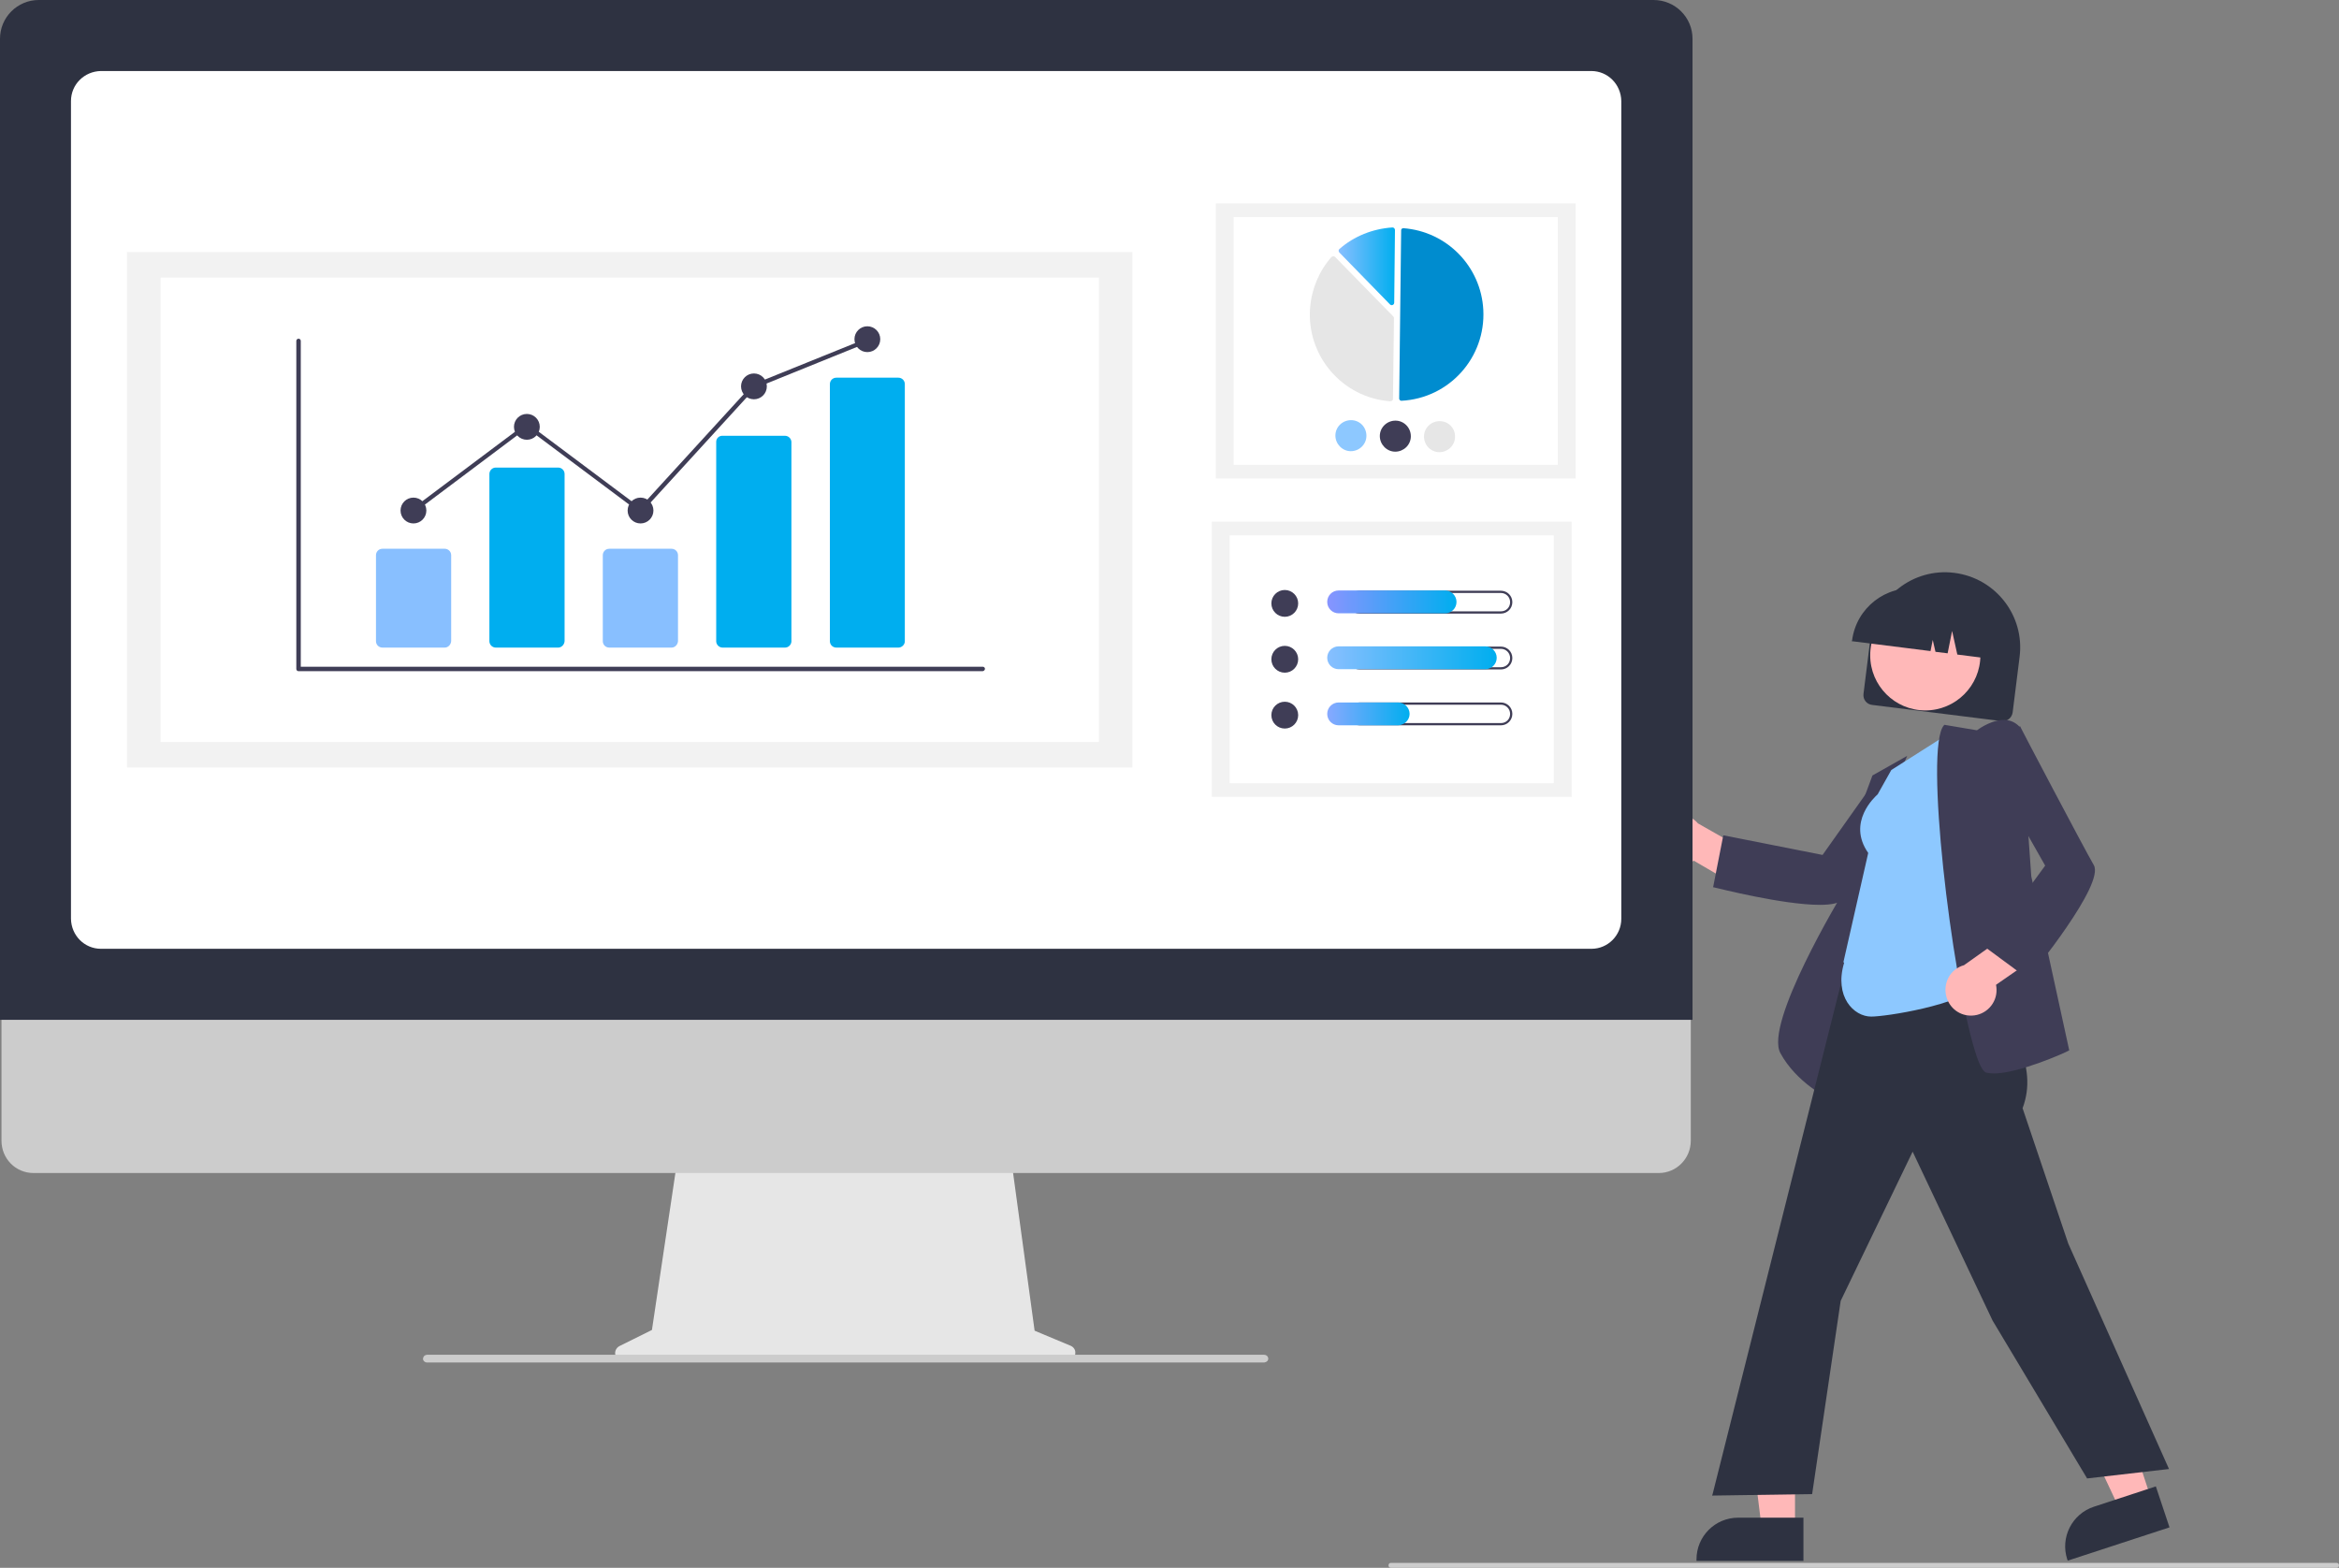 <svg width="273" height="183" viewBox="0 0 273 183" fill="none" xmlns="http://www.w3.org/2000/svg">
<rect x="0" y="0" width="273" height="183" fill="#808080" stroke="none"/>
<g clip-path="url(#clip0_2_200)">
<path d="M217.502 80.979L218.313 74.487C218.921 69.676 223.295 66.256 228.103 66.864C232.912 67.473 236.33 71.849 235.721 76.661L234.91 83.153C234.823 83.79 234.244 84.254 233.607 84.167L218.545 82.283C217.879 82.225 217.415 81.646 217.502 80.979Z" fill="#2E3241"/>
<path d="M224.714 82.921C228.266 82.921 231.145 80.04 231.145 76.487C231.145 72.933 228.266 70.052 224.714 70.052C221.163 70.052 218.284 72.933 218.284 76.487C218.284 80.04 221.163 82.921 224.714 82.921Z" fill="#FFB8B8"/>
<path d="M216.17 74.748C216.662 70.951 220.109 68.255 223.903 68.719L225.207 68.893C229.001 69.386 231.695 72.835 231.232 76.632L231.203 76.748L228.451 76.4L227.843 73.646L227.321 76.255L225.902 76.081L225.583 74.69L225.323 75.994L216.112 74.835L216.17 74.748Z" fill="#2E3241"/>
<path d="M193.258 99.441C194.011 100.891 195.778 101.47 197.255 100.746C197.4 100.659 197.545 100.572 197.69 100.456L203.541 103.876L206.495 100.833L198.182 96.108C197.11 94.862 195.228 94.717 193.982 95.819C192.91 96.717 192.621 98.224 193.258 99.441Z" fill="#FFB8B8"/>
<path d="M212.404 105.615C208.088 105.615 200.499 103.673 200.094 103.586L199.949 103.557L201.137 97.499L212.723 99.789L219.008 90.92L226.221 90.196L226.018 90.457C225.931 90.573 216.604 102.832 215.156 104.89C214.837 105.412 213.766 105.615 212.404 105.615Z" fill="#3F3D56"/>
<path d="M213.563 128.28L213.389 128.193C213.36 128.164 209.681 126.396 207.799 122.918C205.916 119.469 214.75 104.774 215.359 103.76V99.094L218.545 90.515L222.6 88.225L219.124 96.34L213.563 128.28Z" fill="#3F3D56"/>
<path d="M209.508 178.421H205.626L203.772 163.465H209.508V178.421Z" fill="#FFB8B8"/>
<path d="M210.492 182.188H198.008V182.015C198.008 179.319 200.181 177.145 202.874 177.145H210.492V182.188Z" fill="#2E3241"/>
<path d="M251.102 175.03L247.423 176.218L241.022 162.596L246.439 160.828L251.102 175.03Z" fill="#FFB8B8"/>
<path d="M253.217 178.276L241.341 182.16L241.283 182.015C240.443 179.464 241.833 176.711 244.382 175.87L251.623 173.494L253.217 178.276Z" fill="#2E3241"/>
<path d="M243.6 172.566L232.564 154.133L223.237 134.424L214.837 151.843L211.506 174.392L199.833 174.566L199.891 174.392L217.763 103.296L231.782 105.383L231.145 114.629L231.521 115.179C234.679 119.672 237.952 124.338 236.069 129.352L241.399 145.148L253.159 171.465L243.6 172.566Z" fill="#2E3241"/>
<path d="M218.4 118.657C216.372 118.657 214.055 116.339 215.243 112.368L215.156 112.31L218.052 99.557C215.532 95.963 218.863 92.978 219.153 92.717L220.746 89.877L227.727 85.442L231.261 114.86L231.203 114.918C228.683 117.353 220.109 118.657 218.4 118.657Z" fill="#8DC8FF"/>
<path d="M232.709 125.294C232.419 125.294 232.159 125.265 231.869 125.207C231.608 125.149 231.145 124.802 230.479 122.57C227.785 113.759 224.57 87.24 226.887 84.66L226.945 84.602L230.739 85.24C231.058 85.008 232.709 83.848 234.244 84.051C234.881 84.138 235.461 84.486 235.837 84.979L235.866 85.008L237.083 102.282L241.514 122.599L241.399 122.657C241.196 122.802 235.663 125.294 232.709 125.294Z" fill="#3F3D56"/>
<path d="M230.16 118.541C231.782 118.483 233.085 117.121 233.028 115.469C233.028 115.295 232.999 115.121 232.97 114.947L238.531 111.093L237.025 107.122L229.233 112.658C227.64 113.092 226.742 114.745 227.177 116.339C227.553 117.701 228.77 118.599 230.16 118.541Z" fill="#FFB8B8"/>
<path d="M236.677 114.223L231.724 110.571L238.705 101.035L233.346 91.587L235.75 84.718L235.895 85.008C235.953 85.153 243.108 98.775 244.382 100.977C245.686 103.238 237.141 113.672 236.793 114.107L236.677 114.223Z" fill="#3F3D56"/>
<path d="M124.986 157.089L120.757 155.321L117.861 134.105H79.25L76.092 155.234L72.298 157.118C71.864 157.35 71.661 157.872 71.892 158.335C72.037 158.654 72.356 158.828 72.704 158.828H124.61C125.102 158.828 125.508 158.422 125.508 157.93C125.537 157.553 125.305 157.234 124.986 157.089Z" fill="#E6E6E6"/>
<path d="M193.606 136.917H3.91C1.825 136.917 0.174 135.236 0.174 133.149V106.397H197.342V133.149C197.342 135.236 195.662 136.917 193.606 136.917Z" fill="#CCCCCC"/>
<path d="M197.545 119.034H0V4.521C0 2.029 2.028 0 4.519 0H192.997C195.517 0 197.545 2.029 197.545 4.521V119.034Z" fill="#2E3241"/>
<path d="M185.756 110.745H11.789C9.848 110.745 8.313 109.18 8.284 107.238V11.796C8.284 9.854 9.848 8.318 11.789 8.289H185.727C187.668 8.289 189.203 9.854 189.232 11.796V107.238C189.232 109.18 187.668 110.745 185.756 110.745Z" fill="white"/>
<path d="M147.55 159.031H49.821C49.618 159.031 49.444 158.886 49.386 158.712C49.328 158.48 49.473 158.219 49.705 158.161C49.734 158.161 49.792 158.132 49.821 158.132H147.55C147.782 158.132 147.956 158.277 148.014 158.48C148.072 158.712 147.927 158.944 147.666 159.002C147.608 159.031 147.579 159.031 147.55 159.031Z" fill="#CCCCCC"/>
<path d="M183.902 23.737H141.902V55.851H183.902V23.737Z" fill="#F2F2F2"/>
<path d="M181.817 25.331H143.988V54.257H181.817V25.331Z" fill="white"/>
<path d="M163.568 46.779C169.159 46.489 173.417 41.736 173.127 36.171C172.866 31.099 168.869 27.012 163.8 26.636C163.742 26.636 163.684 26.665 163.626 26.694C163.568 26.723 163.539 26.809 163.539 26.867L163.308 46.547C163.337 46.663 163.423 46.779 163.568 46.779Z" fill="#008CCF"/>
<path d="M155.632 29.911C155.719 29.911 155.777 29.94 155.834 29.998L162.612 36.925C162.67 36.983 162.699 37.069 162.699 37.127L162.583 46.547C162.583 46.634 162.554 46.721 162.497 46.75C162.439 46.808 162.352 46.837 162.265 46.837C156.674 46.431 152.474 41.533 152.909 35.939C153.083 33.736 153.952 31.65 155.4 29.998C155.487 29.94 155.545 29.911 155.632 29.911Z" fill="#E6E6E6"/>
<path d="M162.525 26.549C162.612 26.549 162.67 26.578 162.728 26.636C162.786 26.694 162.815 26.78 162.815 26.838L162.728 35.331C162.728 35.505 162.583 35.62 162.439 35.62C162.352 35.62 162.294 35.591 162.236 35.533L156.327 29.476C156.211 29.36 156.211 29.157 156.327 29.07C158.036 27.563 160.237 26.694 162.525 26.549Z" fill="url(#paint0_linear_2_200)"/>
<path d="M159.484 50.866C159.484 51.88 158.644 52.663 157.659 52.663C156.674 52.663 155.863 51.822 155.863 50.837C155.863 49.822 156.703 49.04 157.688 49.04C158.702 49.04 159.484 49.851 159.484 50.866Z" fill="#8DC8FF"/>
<path d="M164.669 50.923C164.669 51.938 163.829 52.72 162.844 52.72C161.859 52.72 161.048 51.88 161.048 50.895C161.048 49.88 161.888 49.097 162.873 49.097C163.858 49.097 164.669 49.909 164.669 50.923Z" fill="#3F3D56"/>
<path d="M169.825 50.981C169.825 51.996 168.985 52.778 168 52.778C166.986 52.778 166.204 51.938 166.204 50.953C166.204 49.938 167.044 49.156 168.029 49.156C169.043 49.156 169.854 49.967 169.825 50.981Z" fill="#E6E6E6"/>
<path d="M183.439 60.894H141.439V93.007H183.439V60.894Z" fill="#F2F2F2"/>
<path d="M181.353 62.488H143.524V91.413H181.353V62.488Z" fill="white"/>
<path d="M149.954 71.994C150.818 71.994 151.519 71.294 151.519 70.429C151.519 69.565 150.818 68.864 149.954 68.864C149.091 68.864 148.39 69.565 148.39 70.429C148.39 71.294 149.091 71.994 149.954 71.994Z" fill="#3F3D56"/>
<path d="M175.183 69.212C175.763 69.212 176.255 69.676 176.255 70.284C176.255 70.893 175.792 71.357 175.183 71.357H158.673C158.094 71.357 157.601 70.893 157.601 70.284C157.601 69.676 158.065 69.212 158.673 69.212H175.183ZM175.183 68.951H158.673C157.949 68.951 157.341 69.531 157.341 70.284C157.341 71.038 157.92 71.618 158.673 71.618H175.183C175.908 71.618 176.516 71.038 176.516 70.284C176.516 69.531 175.908 68.951 175.183 68.951Z" fill="#3F3D56"/>
<path d="M168.666 71.588H156.24C155.516 71.588 154.908 71.009 154.908 70.255C154.908 69.531 155.487 68.922 156.24 68.922H168.666C169.39 68.922 169.999 69.531 169.999 70.255C169.999 71.009 169.39 71.588 168.666 71.588Z" fill="url(#paint1_linear_2_200)"/>
<path d="M149.954 78.516C150.818 78.516 151.519 77.815 151.519 76.95C151.519 76.086 150.818 75.385 149.954 75.385C149.091 75.385 148.39 76.086 148.39 76.95C148.39 77.815 149.091 78.516 149.954 78.516Z" fill="#3F3D56"/>
<path d="M175.183 75.733C175.763 75.733 176.255 76.197 176.255 76.805C176.255 77.414 175.792 77.878 175.183 77.878H158.673C158.094 77.878 157.601 77.414 157.601 76.805C157.601 76.197 158.065 75.733 158.673 75.733H175.183ZM175.183 75.472H158.673C157.949 75.472 157.341 76.052 157.341 76.805C157.341 77.559 157.92 78.139 158.673 78.139H175.183C175.908 78.139 176.516 77.559 176.516 76.805C176.516 76.052 175.908 75.472 175.183 75.472Z" fill="#3F3D56"/>
<path d="M173.359 78.11H156.24C155.516 78.11 154.908 77.53 154.908 76.776C154.908 76.052 155.487 75.443 156.24 75.443H173.359C174.083 75.443 174.691 76.052 174.691 76.776C174.691 77.53 174.083 78.11 173.359 78.11Z" fill="url(#paint2_linear_2_200)"/>
<path d="M149.954 85.037C150.818 85.037 151.519 84.336 151.519 83.472C151.519 82.607 150.818 81.907 149.954 81.907C149.091 81.907 148.39 82.607 148.39 83.472C148.39 84.336 149.091 85.037 149.954 85.037Z" fill="#3F3D56"/>
<path d="M175.183 82.254C175.763 82.254 176.255 82.718 176.255 83.327C176.255 83.935 175.792 84.399 175.183 84.399H158.673C158.094 84.399 157.601 83.935 157.601 83.327C157.601 82.718 158.065 82.254 158.673 82.254H175.183ZM175.183 81.993H158.673C157.949 81.993 157.341 82.573 157.341 83.327C157.341 84.08 157.92 84.66 158.673 84.66H175.183C175.908 84.66 176.516 84.08 176.516 83.327C176.516 82.573 175.908 81.993 175.183 81.993Z" fill="#3F3D56"/>
<path d="M163.192 84.66H156.24C155.516 84.66 154.908 84.08 154.908 83.327C154.908 82.602 155.487 81.993 156.24 81.993H163.192C163.916 81.993 164.524 82.602 164.524 83.327C164.524 84.051 163.916 84.631 163.192 84.66Z" fill="url(#paint3_linear_2_200)"/>
<path d="M132.17 29.418H14.83V89.587H132.17V29.418Z" fill="#F2F2F2"/>
<path d="M128.259 32.403H18.741V86.602H128.259V32.403Z" fill="white"/>
<path d="M114.674 78.342H34.846C34.701 78.342 34.585 78.226 34.585 78.081V39.794C34.585 39.649 34.701 39.533 34.846 39.533C34.99 39.533 35.106 39.649 35.106 39.794V77.82H114.703C114.848 77.82 114.964 77.936 114.964 78.081C114.935 78.226 114.819 78.342 114.674 78.342Z" fill="#3F3D56"/>
<path d="M51.906 75.588H44.636C44.23 75.588 43.883 75.269 43.883 74.835V64.806C43.883 64.401 44.201 64.053 44.636 64.053H51.906C52.312 64.053 52.659 64.372 52.659 64.806V74.835C52.63 75.24 52.312 75.588 51.906 75.588Z" fill="#88BFFF"/>
<path d="M65.143 75.588H57.873C57.468 75.588 57.12 75.269 57.12 74.835V55.329C57.12 54.923 57.439 54.575 57.873 54.575H65.143C65.549 54.575 65.897 54.894 65.897 55.329V74.835C65.868 75.24 65.549 75.588 65.143 75.588Z" fill="#00AEEF"/>
<path d="M78.381 75.588H71.11C70.705 75.588 70.357 75.269 70.357 74.835V64.806C70.357 64.401 70.676 64.053 71.11 64.053H78.381C78.786 64.053 79.134 64.372 79.134 64.806V74.835C79.105 75.24 78.786 75.588 78.381 75.588Z" fill="#88BFFF"/>
<path d="M91.618 75.588H84.348C83.942 75.588 83.623 75.269 83.594 74.893V51.561C83.594 51.155 83.942 50.837 84.348 50.865H91.618C92.023 50.865 92.342 51.184 92.371 51.561V74.893C92.342 75.269 92.023 75.588 91.618 75.588Z" fill="#00AEEF"/>
<path d="M104.855 75.588H97.614C97.208 75.588 96.861 75.269 96.861 74.835V44.837C96.861 44.431 97.179 44.084 97.614 44.084H104.855C105.261 44.084 105.608 44.402 105.608 44.837V74.864C105.608 75.24 105.261 75.588 104.855 75.588Z" fill="#00AEEF"/>
<path d="M48.257 61.097C49.088 61.097 49.763 60.422 49.763 59.59C49.763 58.757 49.088 58.082 48.257 58.082C47.425 58.082 46.75 58.757 46.75 59.59C46.75 60.422 47.425 61.097 48.257 61.097Z" fill="#3F3D56"/>
<path d="M61.494 51.329C62.326 51.329 63 50.654 63 49.822C63 48.99 62.326 48.315 61.494 48.315C60.662 48.315 59.988 48.99 59.988 49.822C59.988 50.654 60.662 51.329 61.494 51.329Z" fill="#3F3D56"/>
<path d="M74.76 61.097C75.592 61.097 76.266 60.422 76.266 59.59C76.266 58.757 75.592 58.082 74.76 58.082C73.928 58.082 73.254 58.757 73.254 59.59C73.254 60.422 73.928 61.097 74.76 61.097Z" fill="#3F3D56"/>
<path d="M87.997 46.605C88.829 46.605 89.503 45.93 89.503 45.098C89.503 44.266 88.829 43.591 87.997 43.591C87.165 43.591 86.491 44.266 86.491 45.098C86.491 45.93 87.165 46.605 87.997 46.605Z" fill="#3F3D56"/>
<path d="M101.234 41.098C102.066 41.098 102.741 40.423 102.741 39.591C102.741 38.759 102.066 38.084 101.234 38.084C100.403 38.084 99.728 38.759 99.728 39.591C99.728 40.423 100.403 41.098 101.234 41.098Z" fill="#3F3D56"/>
<path d="M74.789 59.908L61.494 49.967L48.401 59.792L48.112 59.387L61.494 49.358L74.702 59.242L87.852 44.866H87.881L101.148 39.504L101.321 39.968L88.142 45.301L74.789 59.908Z" fill="#3F3D56"/>
<path d="M272.71 183H162.352C162.178 183 162.062 182.884 162.062 182.71C162.062 182.536 162.178 182.42 162.352 182.42H272.71C272.884 182.42 273 182.536 273 182.71C273 182.884 272.884 183 272.71 183Z" fill="#CCCCCC"/>
</g>
<defs>
<linearGradient id="paint0_linear_2_200" x1="156.229" y1="31.107" x2="162.824" y2="31.107" gradientUnits="userSpaceOnUse">
<stop stop-color="#88BFFF"/>
<stop offset="1" stop-color="#00AEEF"/>
</linearGradient>
<linearGradient id="paint1_linear_2_200" x1="154.907" y1="70.269" x2="169.993" y2="70.269" gradientUnits="userSpaceOnUse">
<stop stop-color="#8894FF"/>
<stop offset="1" stop-color="#00AEEF"/>
</linearGradient>
<linearGradient id="paint2_linear_2_200" x1="154.907" y1="76.794" x2="174.689" y2="76.794" gradientUnits="userSpaceOnUse">
<stop stop-color="#88BFFF"/>
<stop offset="1" stop-color="#00AEEF"/>
</linearGradient>
<linearGradient id="paint3_linear_2_200" x1="154.907" y1="83.32" x2="164.515" y2="83.32" gradientUnits="userSpaceOnUse">
<stop stop-color="#88A9FF"/>
<stop offset="1" stop-color="#00AEEF"/>
</linearGradient>
<clipPath id="clip0_2_200">
<rect width="273" height="183" fill="white"/>
</clipPath>
</defs>
</svg>
